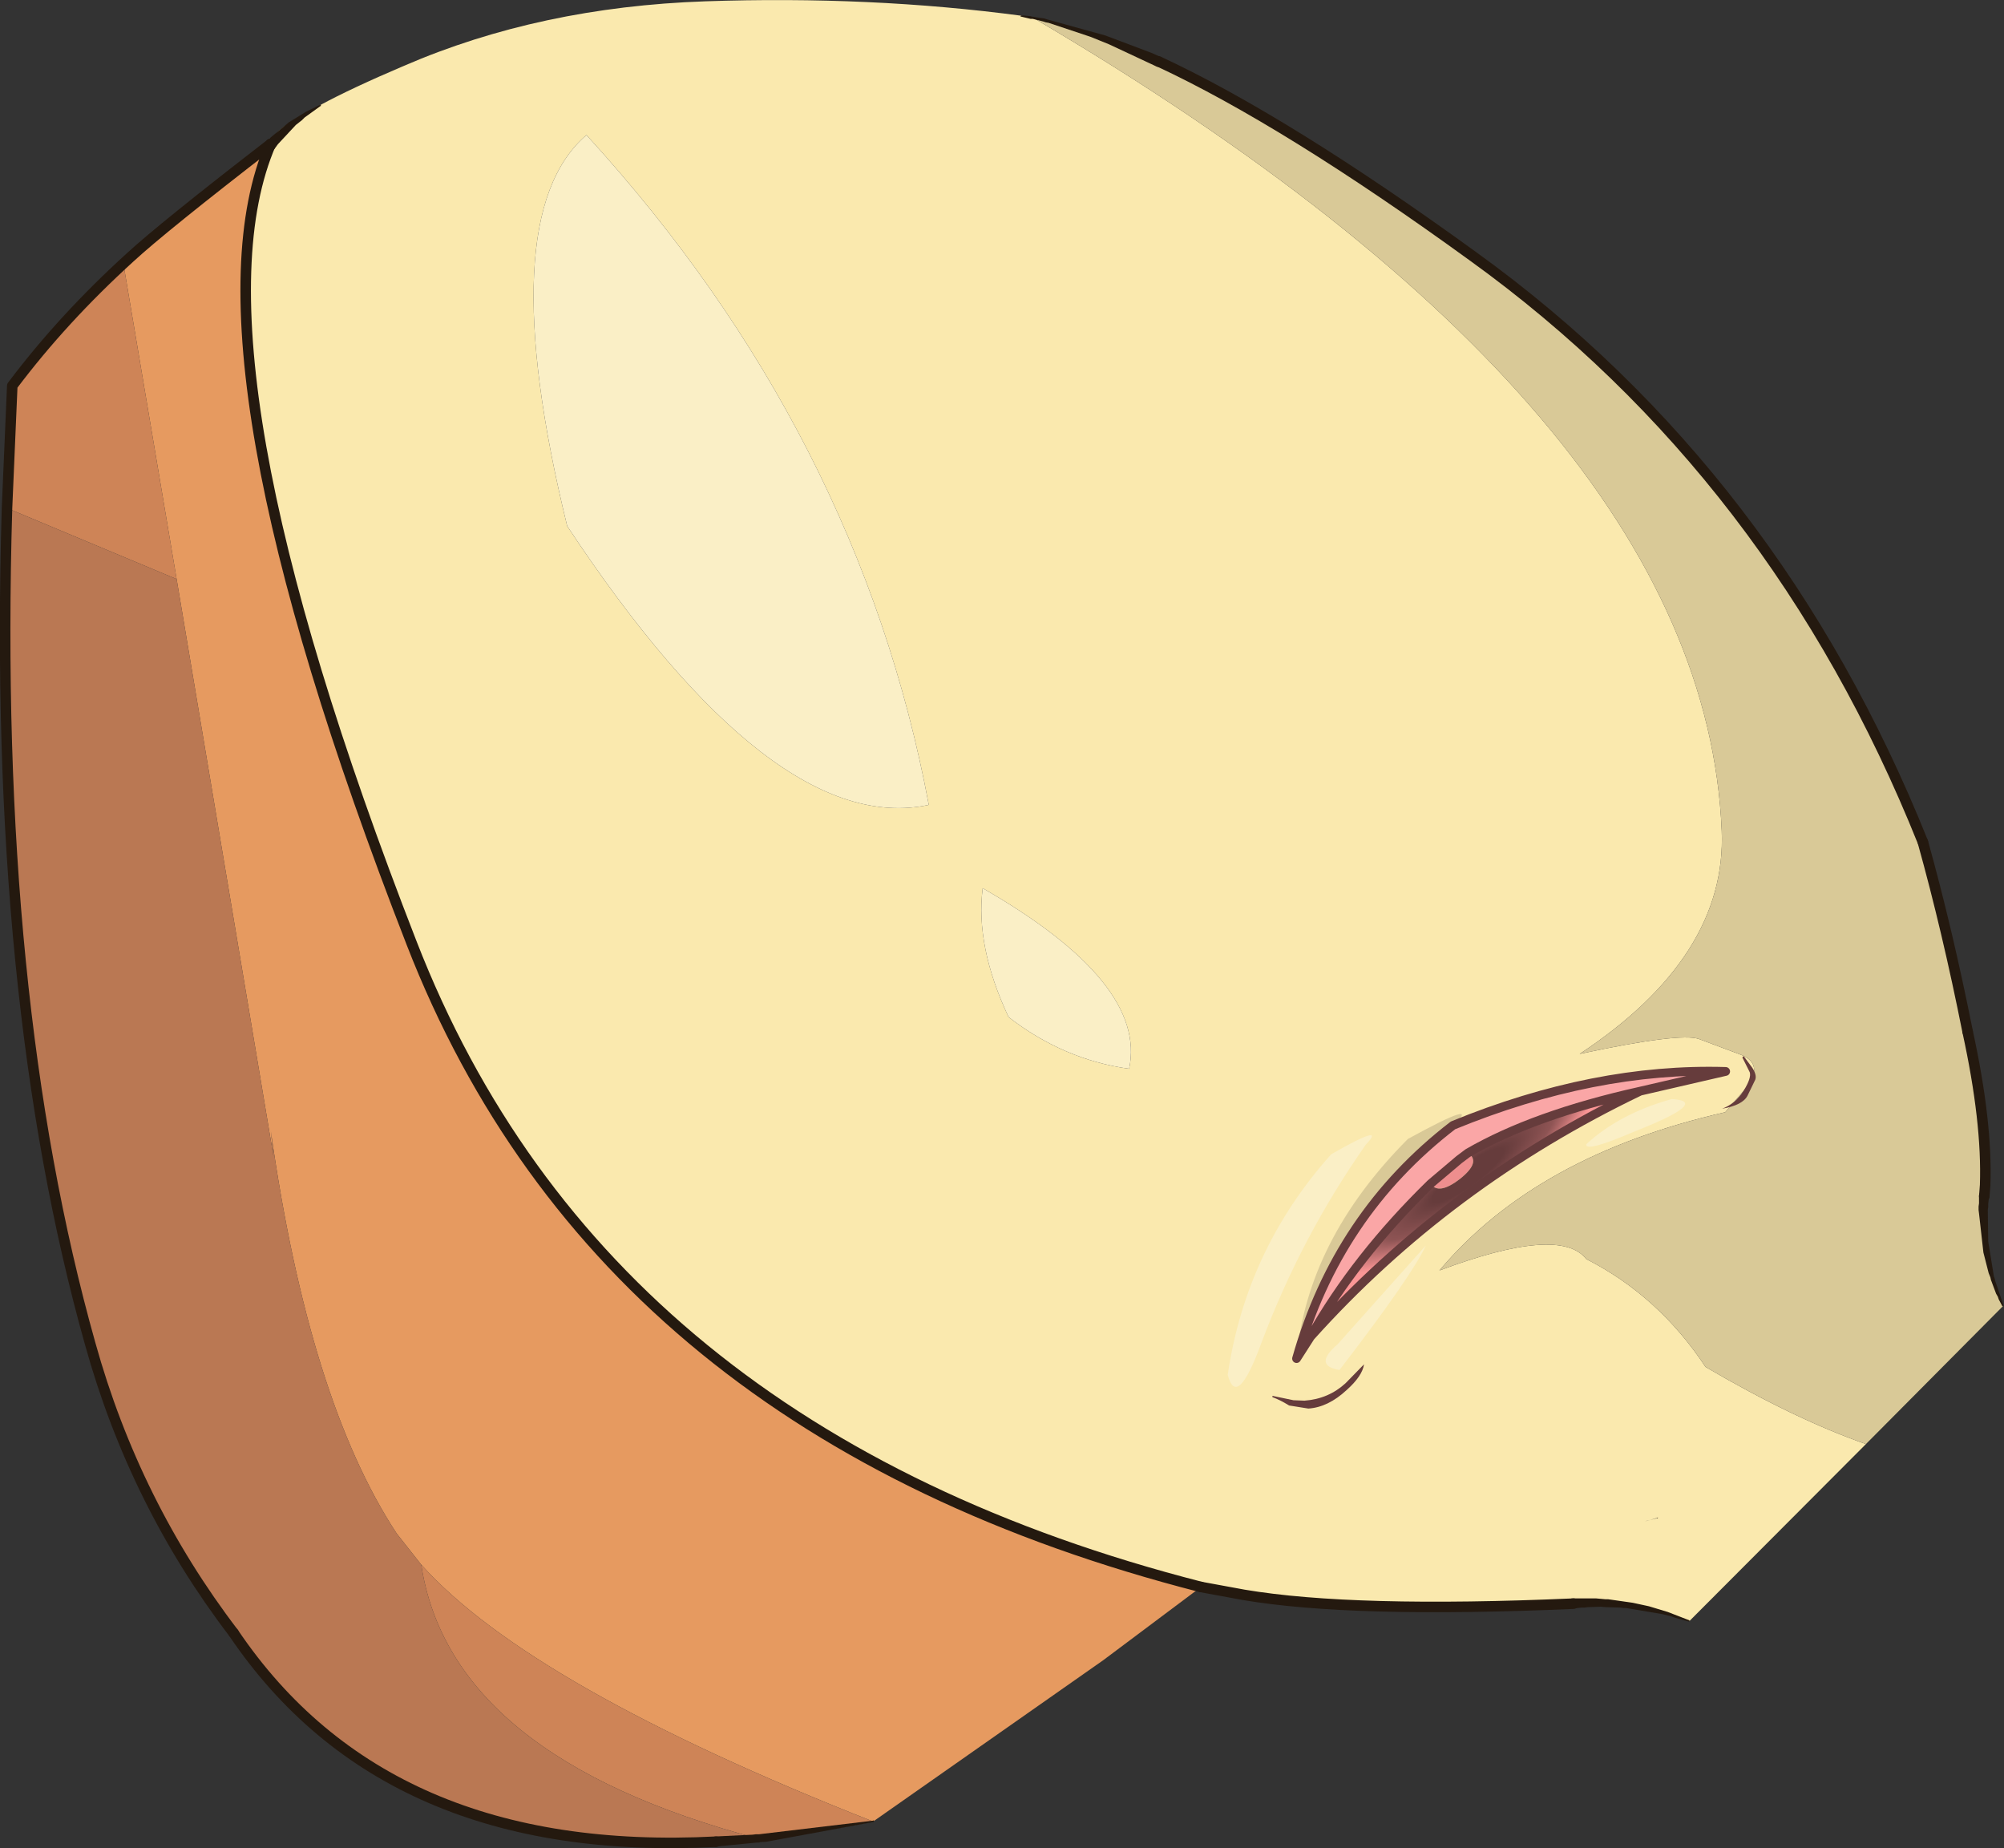 <?xml version="1.0" encoding="UTF-8" standalone="no"?>
<svg xmlns:xlink="http://www.w3.org/1999/xlink" height="210.8px" width="228.6px" xmlns="http://www.w3.org/2000/svg">
  <rect width="100%" height="100%" fill="#333333" stroke="none"/>
  <g transform="matrix(1.0, 0.0, 0.0, 1.0, 113.6, 109.65)">
    <path d="M4.2 -107.65 Q80.8 -62.65 82.8 -14.9 83.4 -0.55 66.6 10.55 78.05 8.1 80.2 8.85 L85.0 10.65 Q87.65 11.7 85.6 14.4 L83.2 17.2 Q61.65 22.1 50.6 35.25 64.35 30.1 67.35 33.95 75.6 38.15 80.95 46.25 91.1 52.2 99.25 55.05 L79.1 75.25 Q72.5 72.75 65.9 73.25 40.75 74.35 28.3 72.25 L23.4 71.35 Q-44.9 53.85 -66.65 -2.1 -92.95 -69.6 -82.7 -93.25 L-82.65 -93.25 Q-82.9 -94.65 -77.1 -97.65 -73.5 -99.6 -67.5 -102.15 -52.0 -108.85 -33.15 -109.5 -14.3 -110.15 2.95 -107.85 L4.2 -107.65 M-1.5 -8.35 Q-2.35 -1.75 1.45 6.35 7.7 11.2 15.2 12.25 17.3 2.45 -1.5 -8.35 M75.45 63.5 L75.5 63.45 74.3 63.8 74.05 63.85 75.45 63.5 M-46.7 -94.25 Q-57.55 -84.95 -48.9 -49.65 -25.35 -14.05 -7.65 -17.85 -15.6 -60.2 -46.7 -94.25" fill="#fae9ae" fill-rule="evenodd" stroke="none"/>
    <path d="M4.2 -107.65 Q10.3 -106.5 18.55 -102.65 33.15 -95.85 54.45 -80.4 88.95 -55.5 105.75 -13.6 108.55 -3.55 110.85 8.0 114.4 20.95 112.75 26.8 112.2 33.35 114.9 39.3 L99.25 55.05 Q91.1 52.2 80.95 46.25 75.6 38.15 67.35 33.95 64.35 30.1 50.6 35.25 61.65 22.1 83.2 17.2 L85.6 14.4 Q87.65 11.7 85.0 10.65 L80.2 8.85 Q78.05 8.1 66.6 10.55 83.4 -0.55 82.8 -14.9 80.8 -62.65 4.2 -107.65 M110.85 8.0 Q113.1 18.3 112.85 25.5 L112.75 26.8 112.85 25.5 Q113.1 18.3 110.85 8.0" fill="#d9c997" fill-rule="evenodd" stroke="none"/>
    <path d="M-1.5 -8.35 Q17.3 2.45 15.2 12.25 7.7 11.2 1.45 6.35 -2.35 -1.75 -1.5 -8.35 M-46.7 -94.25 Q-15.6 -60.2 -7.65 -17.85 -25.35 -14.05 -48.9 -49.65 -57.55 -84.95 -46.7 -94.25" fill="#faefc6" fill-rule="evenodd" stroke="none"/>
    <path d="M-82.7 -93.25 Q-92.95 -69.6 -66.65 -2.1 -44.9 53.85 23.4 71.35 L12.25 79.7 -14.0 98.1 Q-53.1 82.7 -65.55 68.8 L-68.35 65.25 Q-78.35 50.05 -82.7 19.4 L-82.4 22.25 -93.45 -43.6 -99.4 -78.85 -98.75 -80.3 Q-95.0 -83.75 -82.7 -93.25" fill="#e69a60" fill-rule="evenodd" stroke="none"/>
    <path d="M-14.0 98.1 Q-20.8 99.45 -27.1 100.05 -62.2 90.75 -65.55 68.8 -53.1 82.7 -14.0 98.1 M-112.8 -51.7 L-112.2 -65.65 Q-106.45 -73.3 -98.75 -80.3 L-99.4 -78.85 -93.45 -43.6 -112.8 -51.7" fill="#ce8457" fill-rule="evenodd" stroke="none"/>
    <path d="M-27.1 100.05 L-31.9 100.4 Q-69.55 102.35 -86.95 76.6 -98.25 61.8 -103.3 43.65 -114.45 4.05 -112.8 -51.7 L-93.45 -43.6 -82.4 22.25 -82.7 19.4 Q-78.35 50.05 -68.35 65.25 L-65.55 68.8 Q-62.2 90.75 -27.1 100.05" fill="#ba7853" fill-rule="evenodd" stroke="none"/>
    <path d="M112.75 26.8 L112.85 25.5 Q113.1 18.3 110.85 8.0 M105.75 -13.6 Q88.95 -55.5 54.45 -80.4 33.15 -95.85 18.55 -102.65 M23.4 71.35 L28.3 72.25 Q40.75 74.35 65.9 73.25 M-31.9 100.4 Q-69.55 102.35 -86.95 76.6" fill="none" stroke="#24190f" stroke-linecap="round" stroke-linejoin="miter-clip" stroke-miterlimit="8.0" stroke-width="1.2"/>
    <path d="M75.5 63.45 L75.45 63.5" fill="none" stroke="#24190f" stroke-linecap="round" stroke-linejoin="miter-clip" stroke-miterlimit="8.0" stroke-width="0.05"/>
    <path d="M110.85 8.0 Q108.55 -3.55 105.75 -13.6 M-82.7 -93.25 Q-92.95 -69.6 -66.65 -2.1 -44.9 53.85 23.4 71.35 M-86.95 76.6 Q-98.25 61.8 -103.3 43.65 -114.45 4.05 -112.8 -51.7 L-112.2 -65.65 Q-106.45 -73.3 -98.75 -80.3 -95.0 -83.75 -82.7 -93.25" fill="none" stroke="#24190f" stroke-linecap="round" stroke-linejoin="round" stroke-width="1.2"/>
    <path d="M-31.85 100.95 L-31.85 101.0 Q-32.5 101.0 -32.5 100.4 -32.5 99.8 -31.9 99.8 L-27.75 99.6 -27.35 99.55 -27.0 99.55 -14.0 98.0 Q-13.9 97.9 -13.9 98.05 L-13.95 98.15 -26.15 100.4 -26.9 100.45 -27.0 100.5 -27.3 100.5 -31.85 100.95 M-82.7 -92.65 L-82.75 -92.65 Q-83.0 -92.65 -83.15 -92.85 L-83.3 -93.25 Q-83.3 -93.75 -82.85 -93.8 L-82.75 -93.95 -80.65 -95.7 -78.7 -96.9 -77.1 -97.7 -77.0 -97.7 -77.0 -97.55 -77.05 -97.55 -78.85 -96.25 -79.15 -95.95 -79.85 -95.4 -81.9 -93.2 -82.3 -92.65 -82.7 -92.65 M65.85 73.8 Q65.3 73.8 65.3 73.25 65.2 72.65 65.85 72.65 L68.45 72.65 69.55 72.75 69.85 72.75 72.65 73.15 74.5 73.55 76.65 74.2 79.1 75.15 79.15 75.25 79.05 75.3 77.45 74.85 77.05 74.7 76.05 74.45 71.9 73.75 71.6 73.75 71.3 73.7 69.55 73.65 69.0 73.6 67.55 73.65 67.15 73.7 66.8 73.7 65.85 73.8 M112.15 26.7 Q112.25 26.1 112.8 26.2 L113.2 26.4 113.3 26.8 113.2 27.65 113.2 28.0 113.15 28.35 113.2 31.95 113.85 35.95 113.95 36.2 114.0 36.45 114.95 39.25 114.9 39.35 114.8 39.3 114.4 38.55 114.3 38.25 114.1 37.9 113.5 36.3 113.45 36.05 113.25 35.55 112.65 33.2 112.15 28.75 112.1 28.35 112.1 27.95 112.15 27.6 112.15 26.7 M18.8 -103.15 Q19.35 -102.85 19.1 -102.35 18.85 -101.8 18.25 -102.1 L12.9 -104.6 10.8 -105.45 6.0 -107.05 5.7 -107.1 5.4 -107.2 4.2 -107.5 3.95 -107.5 2.9 -107.75 Q2.75 -107.75 2.85 -107.85 L2.95 -107.9 4.0 -107.8 4.1 -107.75 4.25 -107.75 4.45 -107.7 5.5 -107.55 5.8 -107.45 12.5 -105.6 17.8 -103.6 18.8 -103.15" fill="#24190f" fill-rule="evenodd" stroke="none"/>
    <path d="M85.15 10.95 L85.3 10.8 86.3 12.15 Q86.9 13.1 86.55 13.65 L85.75 15.3 Q85.2 16.4 82.85 16.8 84.35 16.25 85.3 14.75 86.2 13.3 86.0 12.65 L85.15 10.95 M31.55 49.7 L31.55 49.55 33.95 50.05 35.2 50.1 Q37.95 49.9 39.9 48.1 L42.0 45.95 Q41.8 47.3 40.0 48.9 37.9 50.85 35.65 51.0 L33.45 50.65 Q32.4 50.0 31.55 49.7" fill="#663c3c" fill-rule="evenodd" stroke="none"/>
    <path d="M77.1 15.7 Q81.6 15.95 72.85 19.4 67.15 21.85 67.35 20.85 71.15 17.35 77.1 15.7 M49.05 32.4 Q47.5 35.8 39.2 46.6 36.15 46.1 39.0 43.65 L49.05 32.4 M30.35 43.35 Q27.5 51.2 26.45 47.15 28.55 32.85 38.25 22.0 44.7 18.3 42.2 20.9 34.9 31.3 30.35 43.35" fill="#faefc6" fill-rule="evenodd" stroke="none"/>
    <path d="M53.85 21.85 L52.85 22.6 49.6 25.35 Q41.0 33.75 35.9 42.8 L34.3 45.3 Q38.95 28.85 52.15 18.7 68.25 12.1 83.25 12.55 L73.5 14.8 Q61.35 17.5 53.85 21.85" fill="#faa6a6" fill-rule="evenodd" stroke="none"/>
    <path d="M49.6 25.35 L52.85 22.6 53.85 21.85 Q55.4 22.85 52.95 24.8 50.5 26.7 49.6 25.35" fill="#ee8e8e" fill-rule="evenodd" stroke="none"/>
    <path d="M52.15 18.7 Q38.95 28.85 34.3 45.3 35.5 31.8 47.0 20.25 55.65 15.5 52.15 18.7" fill="#d9c997" fill-rule="evenodd" stroke="none"/>
    <path d="M53.85 21.85 Q61.35 17.5 73.5 14.8 51.6 25.3 35.9 42.8 41.0 33.75 49.6 25.35 50.5 26.7 52.95 24.8 55.4 22.85 53.85 21.85" fill="url(#gradient0)" fill-rule="evenodd" stroke="none"/>
    <path d="M49.6 25.35 L52.85 22.6 53.85 21.85 Q61.35 17.5 73.5 14.8 L83.25 12.55 Q68.25 12.1 52.15 18.7 38.95 28.85 34.3 45.3 L35.9 42.8 Q41.0 33.75 49.6 25.35 M73.5 14.8 Q51.6 25.3 35.9 42.8" fill="none" stroke="#663c3c" stroke-linecap="round" stroke-linejoin="round" stroke-width="1.0"/>
  </g>
  <defs>
    <radialGradient cx="0" cy="0" gradientTransform="matrix(0.005, 0.006, -0.027, 0.02, 53.85, 24.4)" gradientUnits="userSpaceOnUse" id="gradient0" r="819.2" spreadMethod="pad">
      <stop offset="0.18" stop-color="#663c3c"/>
      <stop offset="0.431" stop-color="#8e5454"/>
      <stop offset="0.655" stop-color="#fc9696"/>
    </radialGradient>
  </defs>
</svg>
